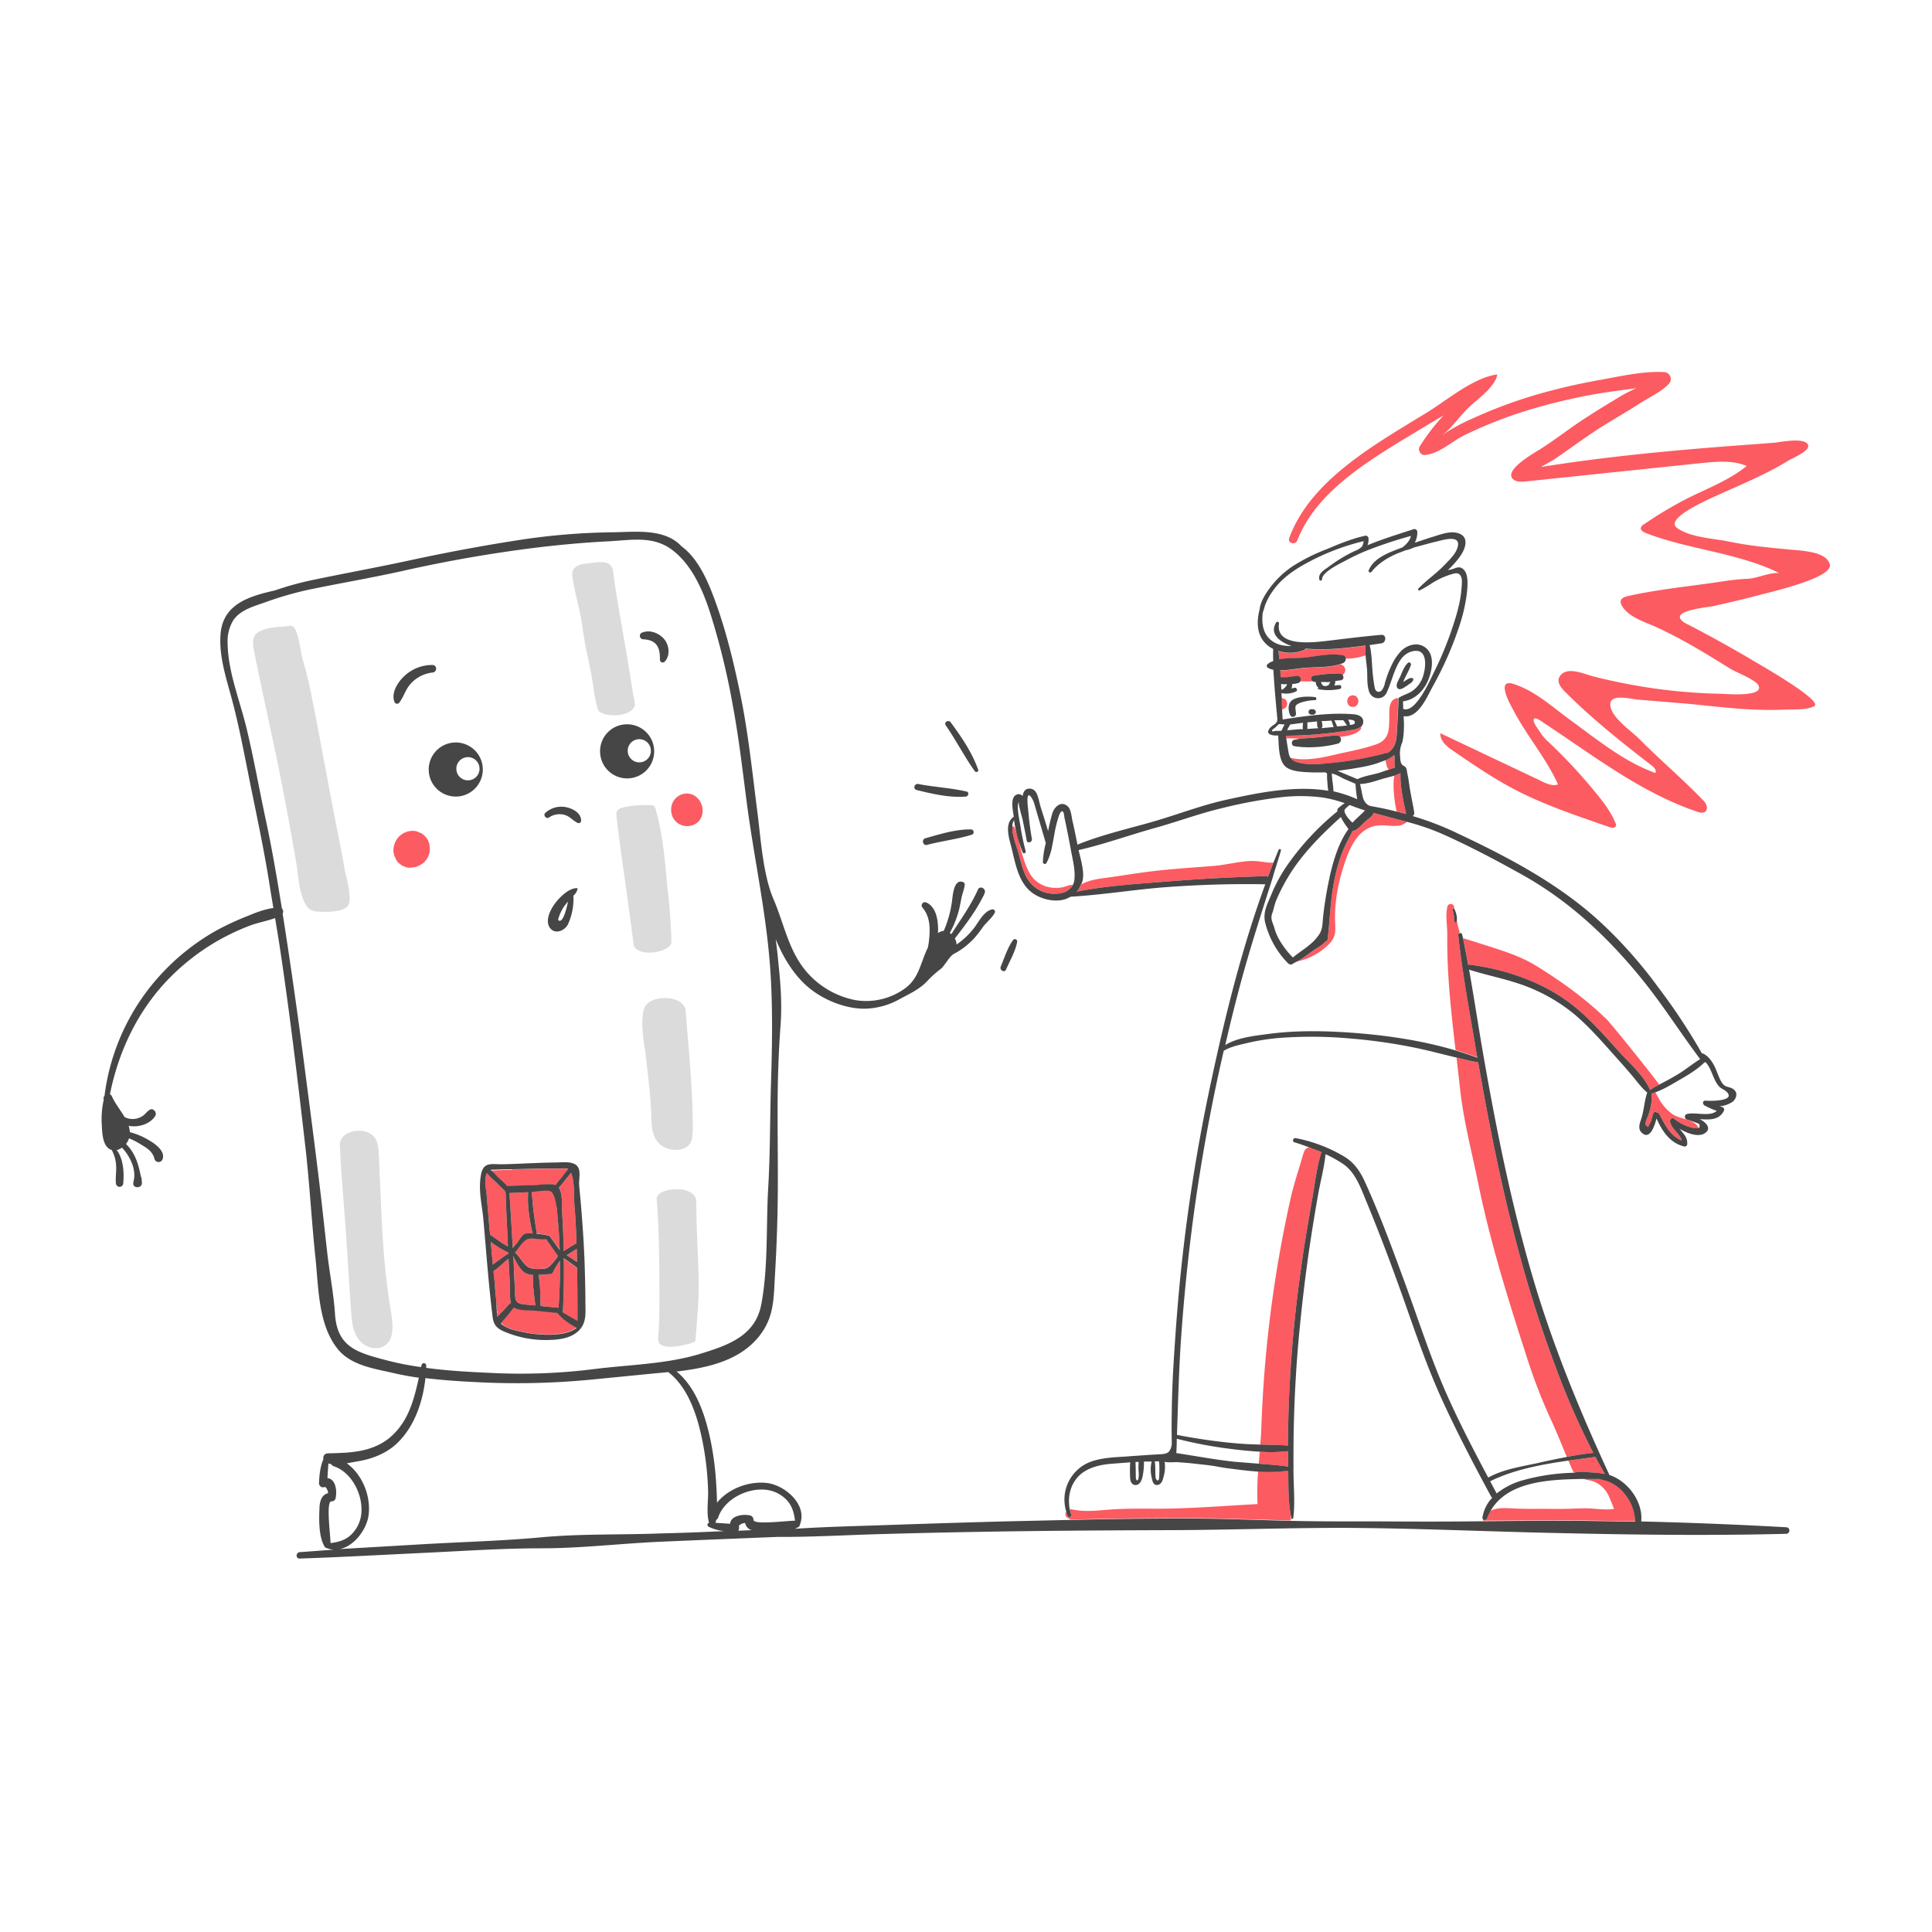 <svg xmlns="http://www.w3.org/2000/svg" fill="none" viewBox="0 0 1000 1000"><path fill="#FC5B61" d="M221.2 444.2a24.53 24.53 0 0 0 1-2.4c.199-.852.299-1.725.3-2.6l-.3-2.4a15.689 15.689 0 0 0-.9-2.3 10.8 10.8 0 0 0-3.2-3.2l-2.2-.9a6.8 6.8 0 0 0-3.7-.2 4.2 4.2 0 0 0-2.4.7c-.431.08-.84.25-1.2.5a16.644 16.644 0 0 0-2.1 1.6 10.397 10.397 0 0 0-2.5 4.6 8.697 8.697 0 0 0 .1 5.3l.9 2a5.6 5.6 0 0 0 2.2 2.4 3.991 3.991 0 0 0 1.9 1.1 5.996 5.996 0 0 0 3.2.7h.4l1.3-.2a4.6 4.6 0 0 0 2.3-.6 9.997 9.997 0 0 0 4.9-4.1ZM355.7 427.6a8.502 8.502 0 0 0 5.9-2.4c3.3-3.7 2.5-9.6-1.2-12.7a7.598 7.598 0 0 0-6.5-1.6 8.203 8.203 0 0 0-6.5 8.4 8.212 8.212 0 0 0 2.401 5.899 8.212 8.212 0 0 0 5.899 2.401ZM700.2 359.9c-3.8 0-3.8 6 0 6s3.9-6 0-6ZM663.4 361.4a8.557 8.557 0 0 0 .1 1.5c0 1.9.1 4.2.1 4.2 3.6-.3 3.5-5.7-.2-5.7ZM253.2 634.3c.2 1.6.3 3.2.5 4.8l6.3 4.4 2.9 1.7c-.4-9.4-.9-18.7-1.2-28.1a1.602 1.602 0 0 1-.5-.9c-1.8-1.5-3.4-3.3-5.1-4.9a31.764 31.764 0 0 1-4.1-4.1c-1.5 3.1-.4 8.5-.1 11.2.4 5.3.9 10.6 1.3 15.9ZM288.3 626.2c-.4-3.1.1-8.7-3.7-9.8-3.8-1.1-6.5.2-9.5.5.5 2.8.5 5.6.9 8.4.5 4.5 1.2 8.9 1.9 13.4 1.786-.048 3.57.154 5.3.6h.2a1.508 1.508 0 0 1 1.2.5l5.1 7c-.1-3.4-.3-6.7-.5-10.1l-.9-10.5ZM271.8 658.9c-2.6-1.7-4.8-5.8-6.2-8.9.1 2.2.2 4.4.4 6.6.2 2.2.3 7.1.5 10.7.2 3.6-.5 7.3 4.4 7.8 2 .3 4.1.4 6.2.6-.6-5.1-1.5-10.6-1.1-15.8a10.41 10.41 0 0 1-4.2-1ZM291.8 651.4c.2 8.9 0 17.9-.4 26.9a1.195 1.195 0 0 1-.4.9c2.6 1.5 5.2 3.2 7.9 4.5 0-9.2 0-18.3-.2-27.4-2.2-1.7-4.5-3.3-6.8-4.9h-.1ZM263.1 648.9v-.6a46.946 46.946 0 0 1-9.1-5.5c.4 3.9.7 7.9 1.1 11.8 1.3-1.1 2.7-2 4-3a46.916 46.916 0 0 1 4-2.7ZM289.2 614.8c2.2 2.9 1.5 9.3 1.7 12.3.5 6.9.7 13.7.9 20.5a76.18 76.18 0 0 1 6.5-4h.1c-.2-6.7-.5-13.4-1.1-20.1-.3-4.8.1-10.9-1.4-15.5l-.3-1-3.1 3.8c-1.1 1.4-2.1 2.7-3.3 4ZM288.8 679.7c-.1-.1-.2-.2-.2-.3l-11.9-1.2c-2.9-.2-6.4 0-9.2-.9a5.287 5.287 0 0 1-1.5-.8c-.6.9-1.4 1.8-2 2.6l-2.4 2.9-1.3 1.4c-.1.1-.4.7-.6.7a.9.9 0 0 1-.3.6h-.1a21.014 21.014 0 0 0 2.3 1.9l1.9.9h.3l1.4.6c2.8.8 5.7 1.3 7.7 1.7 6.7 1.2 19.6 2.1 25.6-2.8-3.6-1.9-7.1-4.1-9.7-7.3ZM263.7 617.5c.6 9.5 1.2 19 1.7 28.5.8-1.2 1.8-2.2 2.7-3.3.9-1.1 2.2-3.5 3.4-4.1a11.606 11.606 0 0 1 4.2-.1c-1.5-6.6-2.9-14.5-2.3-21.4l-9.7.4ZM257.6 609.2c1.6 1.6 3.4 3 4.9 4.7h.4l13.8-.4c3-.1 8-1 10.9 0 .8-1.2 1.8-2.3 2.7-3.5.9-1.2 2.5-3.3 3.8-4.8-.9-.5-2-.3-3.7-.3h-7.8l-17.2.4-.6.2H263l-9.2.4a32.77 32.77 0 0 1 3.8 3.3ZM260.3 678.6c1.3-1.3 2.6-3.2 4.2-4.3-.8-2.3-.4-5.5-.5-8-.3-5-.5-9.9-.8-14.9l-2.5 2.2a56.153 56.153 0 0 1-5.3 4.4c.3 2.7.5 5.3.8 7.9.3 2.6.5 5.3.7 8 .2 2.7.2 2.7.2 4.2l.4 1c-.105.324-.172.66-.2 1 .017.505.084 1.008.2 1.5a27.973 27.973 0 0 1 2.8-3ZM289.1 676.9c.6-8.1.8-16.2.7-24.3a34.972 34.972 0 0 0-3.7 6.2 1.697 1.697 0 0 1-1.3.7c-1.6 0-3.8.3-6.1.4 1.1 5.2.9 10.9 1.1 16.1l9.3.9Z"/><path fill="#FC5B61" d="M281.4 656.6c3-.2 4.7-3.2 6.9-5.7.013-.262.12-.51.3-.7l.2-.2-6.1-8.7c-3 .5-6.3-.8-9.3-.1-3 .7-4.8 4.8-6.9 7.1h.2c2.4 2.1 3.8 5.4 6.4 7.2 2.6 1.8 5.3 1.4 8.3 1.1ZM298.7 653.2c-.1-2.3-.1-4.5-.2-6.8l-5.2 3.3 5.4 3.5Z"/><path fill="#DBDBDB" d="M181 464.3a.597.597 0 0 1-.1-.4c-.1-5-1.7-9.5-2.6-14.5-1.2-7-2.6-14-4-21-4.6-23.3-8.7-46.7-13.4-70-1.1-5.4-2.3-10.6-3.9-15.8-1.6-5.2-1.7-11.1-4-16.5a3.698 3.698 0 0 0-1.5-1.9 2.997 2.997 0 0 0-2.1-.2c-4.9.7-11 .4-15.4 3s-2.9 7.6-2.1 12c4.6 23.1 10 45.9 14.4 69 2.5 12.8 4.8 25.6 7 38.4 1.2 6.8 1.2 14 4.2 20.4 1.6 3.3 3.1 4.7 6.6 5 3.5.3 12.4.5 15.5-2.4 1.3-1.3 1.4-3.3 1.4-5.1ZM196.9 616.1c-.3-5.5-.5-11-.7-16.5-.2-3.3-.2-6.8-1.7-9.8-3.5-7.2-19-5.6-18.6 3.3.9 18.6 2.8 37.4 3.9 56.1.6 9.6 1.2 19.3 1.9 28.9.4 6.3.9 14 6.9 17.9 4.1 2.7 9.7 2.6 12.7-1.6s1.6-12.3.7-17.8c-3.3-20-4.3-40.2-5.1-60.5ZM301.5 324.7c1.7 12.8 4.4 20.9 5.9 32.9.1 1.2 1.7 9.8 2.6 10.5 4.2 3.6 16.6 2.6 18.4-2.5.6-1.6-.5-4.6-.7-6.2-2.1-14-4.6-27.9-7-41.9-1-6.1-2.1-12.2-2.9-18.4-.4-2.7-.2-5.7-2.8-7.3-2.6-1.6-7.7-.5-10.8-.2-3.1.3-7.2 1.1-7.9 4.5a6.499 6.499 0 0 0 0 2.4c1.2 9 4 17.1 5.2 26.2ZM347.5 487.5c-.2-8.8-.8-17.2-1.8-25.9-1.4-13.4-2.2-27.6-5.8-40.7-.3-1-.6-3.4-1.7-3.9s-8.2-.3-11 .1c-6.8 1.1-8.5 1.4-8.1 5.4.9 8.2 1.6 12.9 2.6 20.4 2.1 15.2 4.3 30.4 6.2 45.6 1 7.6 19.7 4.6 19.6-1ZM343 593.3c5.2 3.3 14.6 2.7 15.3-4.8l.3-4c0-20.6-2.1-40.5-3.7-61.2-.7-8.7-19.4-8.9-21.6-1-2.2 7.9.5 19.2 1.3 26.9.8 7.7 2 17.1 2.4 25.7.3 6.4-.3 14.5 6 18.4ZM360.4 622.1c0-9.5-21-7.5-20.5-1.5 1.1 13.6 1.3 27.3 1.4 40.9 0 10.2.2 20.3-.6 30.5a5.1 5.1 0 0 0 .4 3c2.2 4.1 14.5 1.1 17.7-.2a1.698 1.698 0 0 0 1-.6c.1-.3.1-.6.2-.8.8-10.6 1.9-21.3 1.6-31.9-.3-13.1-1.2-26.3-1.2-39.4Z"/><path fill="#FC5B61" d="M553 458.3c-6.2 2.6-14.1 1.3-18.6-4.2-4.5-5.5-6.4-17.1-9.1-25.4a1.3 1.3 0 0 0-1.3-1c-.3 4.5 2.3 10.6 3.1 13.6 1.3 4.6 2.2 9.4 4.7 13.6a16.198 16.198 0 0 0 14.7 7.7c2.8-.1 5.4-.7 7.4-2.7a5.202 5.202 0 0 0 1.3-1.7 3.299 3.299 0 0 0-2.2.1ZM659.1 452.9l-.3 1.2c.149-.386.25-.789.3-1.2ZM646 445.7c-6 .5-11.9 2-17.8 2.5-9 .7-17.9 1.3-26.8 2.2-8.9.9-16.7 2.2-25 3.4-5.4.9-12 1.1-16.9 4.1-.1 0-.1.1-.2.2a8.996 8.996 0 0 1-2 3.4c15.2-3 31.1-4 46.4-5.2 17.1-1.4 34.1-2.3 51.2-2.8a1.699 1.699 0 0 1 1.4.4c.9-2.5 1.9-4.9 2.8-7.4h-2.3c-3.6-.4-6.9-1.1-10.8-.8ZM721.8 392.4a9.21 9.21 0 0 0-.1-1.6 18.615 18.615 0 0 1-4.5 2.7c-.006.58.096 1.157.3 1.7l.3 1.4c.196.66.578 1.25 1.1 1.7l3.2-1c-.5-1.5-.2-3.4-.3-4.9ZM717.6 389.8h.5l.4-.2c3.5-2.5 4.2-6.1 4.4-10.1.3-5.8.7-11.7.9-17.6v-.3a1.502 1.502 0 0 0-1.6 0c-3.4 1.4-3.1 6.1-3.1 9.2-.1 6.2.3 11.9-6.6 14.4-6.9 2.5-14.8 3.8-21.9 5.5-7.1 1.7-15.5 3.3-22.8 1.5.9 1.3 2.3 2.1 4.6 2.6 5 1.2 10.7.7 15.7.3a172.783 172.783 0 0 0 29.5-5.3ZM679.4 352.6c-1-.7-1.1-2.6.4-2.8a71.441 71.441 0 0 1 13.8-1.2 2 2 0 0 1 1.3.8 3.008 3.008 0 0 0 1.42-2.55 3.002 3.002 0 0 0-1.42-2.55l-1-.5c-5.8 1.9-13.2 1.5-19.1 2-3.6.3-8.1 1.3-12.1 1.2 0 1.2.1 2.4.2 3.6h3.5a43.454 43.454 0 0 1 5.2-.6 1.795 1.795 0 0 1 1.742 1.814 1.805 1.805 0 0 1-.242.886h6.3v-.1ZM706.8 334.2c-10.3 1.4-20.8 2.6-31.2 1.6-.1.3-.2.6-.5.7a19.3 19.3 0 0 1-13.4.5c.2 1.4.3 2.9.5 4.3 4.2-.7 9-.5 12.6-.8 6.4-.6 14-2.5 20.4-1.2a1.703 1.703 0 0 1 1.4 1.6c3.475.053 6.93-.523 10.2-1.7-.1-1.665-.1-3.335 0-5Z"/><path fill="#FC5B61" d="M672.8 382.4c2.5-.3 5.1-.4 7.6-.6 2.5-.2 7.7-1 11.5-1.1a2.191 2.191 0 0 1 1.7.7c4.2-.4 8.5-1.4 10.7-3.9a1.798 1.798 0 0 0 .2-1.4 10.697 10.697 0 0 1-4.8 1.7 204.829 204.829 0 0 1-34.1 3c.115.458.182.928.2 1.4a53.988 53.988 0 0 1 7 .2ZM673.2 602c-1.8 5.8-3.6 11.6-5 17.5a641.84 641.84 0 0 0-15.3 118.7c-.1 3.1-.3 6.2-.6 9.5 4.8.1 9.6.2 14.3.5 0-3.8.1-7.6.2-11.5a657.71 657.71 0 0 1 2.7-47.1c1.4-15.2 3.4-30.3 5.7-45.4 1.3-7.9 2.6-15.7 4-23.6 1.4-7.9 2.3-16.6 4.8-24.3a55.544 55.544 0 0 0-6.3-2.4c-2.7.3-2.9 2.7-4.5 8.1ZM652 751.4c-.1 2-.3 4.1-.5 6.2 5.1.4 10.2.8 15.3 1.5-.1-2.7-.1-5.3-.1-8-4.881.549-9.801.65-14.7.3ZM668.2 787c0-.7-.1-1.7-.1-2.9-1.4-7.4-1.2-15.5-1.3-23a73.857 73.857 0 0 1-15.6.5 136.94 136.94 0 0 0-.3 16.9c-16.9.9-33.6 2.3-50.6 2.4-8.3 0-16.7-.2-25 .4-8.3.6-13.9 1.4-20.7-.1h-.9c.173.99.441 1.961.8 2.9a1 1 0 0 1-1.8.7 22.21 22.21 0 0 1-.8-2.4 2.193 2.193 0 0 0-.378 1.839 2.205 2.205 0 0 0 1.178 1.461l1.4.8c21.7-.5 43.3-.8 65-.7 16.4.1 32.7.8 49.1 1.2ZM722.9 420.1l4.9 1.2c-1.3-6.3-3.2-14.2-2.9-21.1l-3.2 1.3c-1 4.9.1 13.9 1.2 18.6ZM672.1 497.5a33.196 33.196 0 0 0 14.5-7.6c5.6-5 4.5-7.9 4.4-14.6-.1-10.1 2.1-20.3 5.4-29.8 3.3-9.5 8.2-18.1 18.2-18.3 3.4-.1 6.9.7 10.2 0a9.01 9.01 0 0 0 3.5-1.8l-17.3-4.6c-.7 1.8-2.7 2.9-4.2 4.3s-3.7 4-5.8 4.8l-.9.2c-2 4-4.2 7.8-5.7 12.1a86.199 86.199 0 0 0-3.7 13.2c-2.1 10.1-2.3 20.3-3.5 30.6a1.802 1.802 0 0 1-1.4 1.5c-1.5 1.9-4.4 3.4-6.2 4.6-1.8 1.2-5.1 3.8-7.9 5.4h.4ZM865.7 576.7a24.694 24.694 0 0 1-6.1-6.4c-.3-.4-2.7-4.9-2.8-4.9l-2.1.7c.7 3.8-.5 8-1.7 11.6a19.79 19.79 0 0 0-1.2 3.1c-.5 1-.1 1.8 1.3 2.5l.6-1.4c1.1-1.3 1.4-4.2 2.2-5.9a1.001 1.001 0 0 1 1.7 0 .898.898 0 0 1 1.1.4c3 5.6 5.7 11.6 11.8 13.9-1-3.5-5.4-6-6.1-9.8-.1-1 1-2.3 2-1.5a25.599 25.599 0 0 0 9 4.6c.9.2 2.8.7 3.8.3a5.912 5.912 0 0 0-.4-.8c-2.4-3.8-9.7-4-13.1-6.4ZM830.3 762.6v-.3c-1.5-2.7-3.1-5.4-4.5-8.2h-.1l-13.9 1.9c.9 2.1 1.8 4.2 2.8 6.3h.3c2.4-.9 5.9-.4 8.1-.2 2.55.069 5.091.336 7.6.8 0-.1 0-.2-.1-.2l-.2-.1Z"/><path fill="#FC5B61" d="m869.8 584.8-.3-.4 1.1 1.3-.8-.9ZM795.1 499.9c-7.9-4.9-16.9-7.7-25.7-10.5l-12.1-3.8c.9 4.5 1.8 9 2.6 13.5l.8.2c18.9 2.4 38.6 9.3 53.5 21.1 8.8 7 16.2 15.5 23.7 23.8 5.3 5.9 13 12.5 16.2 20 1.5-1 3.1-1.9 4.7-2.8-2.1-3.2-24.9-31.6-27.2-33.8-11-10.7-23.5-19.7-36.5-27.7ZM819.4 787l26.9.4c-.1-8.9-6-18.1-14.7-21.1l-3.8-1h-8.5c1.7.8 3.5.8 5.2 1.4a13.598 13.598 0 0 1 5 3.1 15.398 15.398 0 0 1 3.5 5.2c.8 2 1.7 4 2.4 6-4.9.8-10.3-.4-15.3-.3-5 .1-10.8.4-16.1.3-5.3-.1-13.2.1-19.8-.2-4.3-.2-8.9-.7-12.8 1.2a31.621 31.621 0 0 0-1.7 3.7 1.386 1.386 0 0 1-.866.747 1.401 1.401 0 0 1-1.134-.147c-.09.256-.124.529-.1.8 17.3-.1 34.5-.2 51.8-.1ZM765.1 612.4c6.2 30.3 15.3 59.6 24.9 89.2a284.632 284.632 0 0 0 12.3 32.2c3.2 6.8 5.8 13.5 8.7 20.3 4.5-.9 9.1-1.6 13.7-2.1a385.568 385.568 0 0 1-19.6-44.7c-13.5-35.7-23.2-72.7-31-110-3.3-15.7-6.2-31.5-9-47.4-3.8-.7-7.5-1.6-11.2-2.5l1.8 15.9c1.8 16.8 6.1 32.8 9.4 49.1ZM754 476.8c-.1.6-1 .6-1.2 0-.2-.6-.1-2.1-.3-3.1a13.707 13.707 0 0 0-.7-2.9.6.6 0 0 1 1-.5 7.386 7.386 0 0 1-.2-1.2 1.808 1.808 0 0 0-.657-.876 1.804 1.804 0 0 0-2.743.876c-1.2 5.2 0 10-.1 15.2-.2 20 2 39.6 4.3 59.2 3.8 1.2 7.6 2.4 11.3 3.8-.5-2.5-.9-5-1.3-7.6-3.2-18.5-6.6-37.2-8.6-55.9-.1-.6.3-.9.8-1a43.41 43.41 0 0 1-1.5-6.2l-.1.2ZM886.9 313.7c7.5-1.7 15-3.4 22.5-5.4 7.5-2 39.5-9.2 37.7-16.2-1.8-7-15.8-7.1-21.4-7.7-10.2-1-20.4-1.9-30.3-4-8.2-1.7-20.3-2.1-27.3-7.1s16.7-15 22-17.5c12-5.4 24.2-10.4 35.4-17.3 2.8-1.7 12.9-5.7 9.9-8.9s-14.3-.6-17.5-.4l-24.2 1.8c-32.1 2.5-64.2 5.6-96 10.7 2.7-1.7 5.7-3.1 7.8-4.6 7.1-4.9 14-10 21.2-14.7 7.2-4.7 14-8.4 20.8-12.8 6.8-4.4 11.7-6.3 16.3-10.9a3.6 3.6 0 0 0-2.5-6.1c-10.9-.6-22.7 2.2-33.4 4.1a319.528 319.528 0 0 0-34.8 8.2 254.99 254.99 0 0 0-30.9 11.7 100.197 100.197 0 0 0-13 6.8l-3.3 2.3c5.4-3.8 10.2-11.2 15.4-15.8 5.2-4.6 12.8-10.3 13.7-16.1-12.4 1.6-26.2 13.5-36.7 19.9-10.5 6.4-21.1 12.7-31.2 19.7-16.5 11.6-32.7 25.7-39.8 45.1-1 2.7 3.2 3.8 4.2 1.2 7.3-18.9 24.3-32.5 40.7-43.3 9.2-6.1 18.7-11.6 28.1-17.3l6.9-4.1a104.797 104.797 0 0 0-12.3 16c-1.2 1.8.3 4.7 2.5 4.5 7.7-.7 13.7-6.8 20.3-10.1a225.249 225.249 0 0 1 33.6-13.2 296.935 296.935 0 0 1 33.8-8.1c6.1-1.1 12.3-1.9 18.5-2.7l3.5-.5a81.036 81.036 0 0 0-7.8 3.9c-7.3 4.4-14.6 8.8-21.6 13.5-7 4.7-13.5 9.8-20.5 14.2-2.8 1.8-19.8 11.2-13.7 15.8 1.7 1.2 4 1.1 6.1.9l90.9-9.5c8-.8 16.3-1.6 23.6 1.5-9.2 7.4-19.9 11.4-30.2 16.5a205.04 205.04 0 0 0-23 13.7 2.998 2.998 0 0 0-1.6 1.7c-.3 1.3 1.3 2.3 2.6 2.8 22.1 8.6 47.5 10.1 69 20.7-5.7-.3-11.1 2.8-16.7 3-5.6.2-11.8 1.2-17.8 2.1-14.8 2.1-29.6 3.6-44.1 6.9-1.4.4-3.1.9-3.4 2.4-.111.757.03 1.53.4 2.2 3.3 6.2 12.1 8.7 18 11.4 13.5 6.2 25.9 13.8 38.4 21.6 3 1.8 13.1 5.7 14.5 8.6 2.8 6.1-15.9 4.4-19.8 4.3a290.02 290.02 0 0 1-66.1-9.1c-4.6-1.2-13.9-5.6-17.2.5-1.4 2.6 1 5.7 3.1 7.7 13.8 13.8 29.2 26.1 44.7 38 1.3 1 2.7 2.6 1.9 3.9-16.5-6-30.1-17.3-44-27.4-9.5-6.9-18.4-15.3-29.8-18.8a5.406 5.406 0 0 0-2.8-.2c-3.9 1.3 1.7 11.3 2.8 13.3 6.8 13.3 17.4 25.5 23.4 39-2.9 1.2-6.6-.7-9.4-2.1l-51.5-24.4c-.2 4 3.5 7.1 6.9 9.3 9.8 6.7 19.7 13.5 30.2 19.1 16.1 8.6 33.5 14.3 50.7 20.3 1 .3 2.3.5 2.9-.4.6-.9.1-1.4-.1-2-2.4-5.7-6.2-10.7-10.1-15.4a271.64 271.64 0 0 0-25.4-27.2c-2.4-2.3-3.8-4.9-5.7-7.6-.7-1.1-1.4-2.4-.9-3.5.5-1.1 3.4.9 4.8 1.9 25.3 16.6 51 36.7 80.2 46.3a4.7 4.7 0 0 0 3.3.1 2.898 2.898 0 0 0 1-3.4 7.2 7.2 0 0 0-2.1-3.1c-10.5-10.9-22.1-20.7-32.8-31.5-4.2-4.2-14.3-10.9-14.9-17.3-.6-6.4 10.2-3.3 15.1-2.9l24.3 2c16.9 1.6 33.4 3.9 50.5 3.1 4.7-.2 10.5.3 14.8-1.4a2 2 0 0 0 1.2-.7c2.5-3.4-27.1-20.4-30.7-22.5-11.4-6.8-23.1-13.3-34.9-19.4a10.793 10.793 0 0 1-3.6-2.4c-4.4-5 13.4-6.5 16.7-7.2Z"/><path fill="#464646" d="M250.2 631.3c1.5 16.8 2.7 33.7 4.8 50.5.6 5.1 3.5 6.5 7.9 8.2a54.9 54.9 0 0 0 20 3.6c5.8-.1 12.3-.6 16.6-4.8 4.3-4.2 3.5-9.4 3.5-15.2 0-5.8-.2-13.1-.4-19.7-.5-13.4-1.5-26.7-2.8-40.1-.4-4 1.7-9.4-2.6-11.4-2.8-1.3-6.8-.7-9.8-.7-8.9.1-17.9.7-26.8.9-6.5.2-10.6-1.7-11.8 6.3-1.2 8 .8 15.3 1.4 22.4Zm3.8 11.5a46.896 46.896 0 0 0 9.1 5.5v.6a46.916 46.916 0 0 0-4 2.7c-1.3 1-2.7 1.9-4 3-.4-3.9-.7-7.9-1.1-11.8Zm3.5 38.8a7.664 7.664 0 0 1-.2-1.5c-.1-.7-.1-1.3-.2-2s-.1-3-.2-4.2c-.1-1.2-.5-5.3-.7-8-.2-2.7-.5-5.2-.8-7.9a56.153 56.153 0 0 0 5.3-4.4l2.5-2.2c.3 5 .5 9.9.8 14.9.1 2.5-.3 5.7.5 8-1.6 1.1-2.9 3-4.2 4.3a27.973 27.973 0 0 0-2.8 3Zm18.2-43.1a11.583 11.583 0 0 0-4.2.1c-1.2.6-2.6 3-3.4 4.1-.8 1.1-1.9 2.1-2.7 3.3-.5-9.5-1.1-19-1.7-28.5l9.7-.4c-.6 6.9.8 14.8 2.3 21.4Zm1.4 37.2c-2.1-.2-4.2-.3-6.2-.6-4.9-.5-4.2-3.7-4.4-7.8-.2-4.1-.4-7.2-.5-10.7-.1-3.5-.3-4.4-.4-6.6 1.4 3.1 3.6 7.2 6.2 8.9 1.315.624 2.745.964 4.2 1-.4 5.2.5 10.7 1.1 15.8Zm-4-20.1c-2.6-1.8-4-5.1-6.4-7.2h-.2c2.1-2.3 4.2-6.4 6.9-7.1 2.7-.7 6.3.6 9.3.1l6.1 8.7-.2.2c-.18.19-.287.438-.3.7-2.2 2.5-3.9 5.5-6.9 5.7-3 .2-6 .5-8.3-1.1Zm11.7 3.9a1.695 1.695 0 0 0 1.3-.7 34.972 34.972 0 0 1 3.7-6.2c.1 8.1-.1 16.2-.7 24.3l-9.3-.9c-.2-5.2 0-10.9-1.1-16.1 2.3-.1 4.5-.4 6.1-.4Zm-.2-19.6a1.506 1.506 0 0 0-1.2-.5h-.2a19.168 19.168 0 0 0-5.3-.6c-.7-4.5-1.4-8.9-1.9-13.4-.4-2.8-.4-5.6-.9-8.4 3-.3 7-1.1 9.5-.5 2.5.6 3.3 6.7 3.7 9.8l.9 10.6c.2 3.4.4 6.7.5 10.1l-5.1-7.1Zm-11.7 50c-2-.4-4.9-.9-7.7-1.7l-1.7-.6-1.9-.9a11.405 11.405 0 0 1-2.5-1.8h.3a.903.903 0 0 0 .3-.6c.2 0 .5-.6.6-.7l1.3-1.4 2.4-2.9c.6-.8 1.4-1.7 2-2.6.454.346.96.616 1.5.8 2.8.9 6.3.7 9.2.9l11.9 1.2c0 .1.1.2.2.3 2.6 3.2 6.1 5.4 9.7 7.4-6 4.7-18.9 3.8-25.6 2.6Zm26-6.3c-2.7-1.3-5.3-3-7.9-4.5a1.192 1.192 0 0 0 .4-.9c.4-9 .6-18 .4-26.9h.1c2.3 1.6 4.6 3.2 6.8 4.9.2 9.1.2 18.2.2 27.4Zm-.2-30.4-5.4-3.5 5.2-3.3c.1 2.3.1 4.5.2 6.8Zm-2.8-45.2c1.5 4.6 1.1 10.7 1.4 15.5.6 6.7.9 13.4 1.1 20.1h-.1a76.18 76.18 0 0 0-6.5 4c-.2-6.8-.4-13.6-.9-20.5-.2-3 .5-9.4-1.7-12.3 1.2-1.3 2.2-2.6 3.3-4l3.1-3.8.3 1Zm-32.9-2.8h2.4l17.2-.4h7.8c1.7 0 2.8-.2 3.7.3-1.3 1.5-2.5 3.2-3.8 4.8-1.3 1.6-1.9 2.3-2.7 3.5-2.9-1-7.9-.1-10.9 0l-13.8.4h-.4c-1.5-1.7-3.3-3.1-4.9-4.7a32.906 32.906 0 0 0-3.8-3.6l9.2-.3Zm-11 2a31.764 31.764 0 0 0 4.1 4.1c1.7 1.6 3.3 3.4 5.1 4.9.063.347.239.663.5.9.3 9.4.8 18.7 1.2 28.1l-2.9-1.7-6.3-4.4c-.2-1.6-.3-3.2-.5-4.8-.4-5.3-.9-10.6-1.3-15.9-.3-2.7-1.4-8.1.1-11.2ZM206.5 363.9c2.4-3 3.3-6.9 5.9-9.8a17.798 17.798 0 0 1 11.5-6c2.4-.2 2.5-3.8 0-3.9a20.897 20.897 0 0 0-14.8 5.9c-3.3 3.1-6.9 8.8-4.8 13.5a1.503 1.503 0 0 0 1.034.637 1.5 1.5 0 0 0 1.166-.337ZM333.2 330.9c2.7.2 5.4.9 6.9 3.3s1.4 4.7 1.5 7.3a1.4 1.4 0 0 0 2.4 1c3-3 2.4-8.3 0-11.4-2.4-3.1-7.2-5.3-11.2-3.8a1.81 1.81 0 0 0 .4 3.6ZM310.6 388.9a14.002 14.002 0 0 0 16.731 13.731 13.997 13.997 0 0 0 5.047-25.372 14.002 14.002 0 0 0-7.778-2.359 13.9 13.9 0 0 0-14 14Zm20.3-6.3a5.998 5.998 0 0 1 5.885 7.171 6.007 6.007 0 0 1-1.642 3.072 6.004 6.004 0 0 1-9.232-.91 5.998 5.998 0 0 1 4.989-9.333ZM235.9 412.3a13.995 13.995 0 0 0 12.934-8.643 13.996 13.996 0 0 0-3.035-15.257 13.996 13.996 0 0 0-15.257-3.034A14.001 14.001 0 0 0 226 408.199a14 14 0 0 0 9.9 4.101Zm6.3-20.4a5.998 5.998 0 0 1 4.243 10.242 5.995 5.995 0 0 1-6.539 1.301 5.993 5.993 0 0 1-3.704-5.543 6.002 6.002 0 0 1 6-6ZM284.2 423.1a9.692 9.692 0 0 1 8.1-1.3c2.7.8 4.2 2.9 6.6 4.1a1.301 1.301 0 0 0 1.9-1.1c0-4-4.3-6.3-7.8-7a12.306 12.306 0 0 0-10.7 2.9c-1.4 1.1.4 3.5 1.9 2.4ZM298.5 459.7c-4.2 0-9 4.9-11.3 8-2.3 3.1-5.2 8.8-2.6 12.5 2.6 3.7 7.7 1.6 9.4-1.8a32.094 32.094 0 0 0 2.8-14.8 6.505 6.505 0 0 0 2.1-3.3.404.404 0 0 0-.011-.426.4.4 0 0 0-.17-.143c-.068-.031-.145-.042-.219-.031Zm-5.5 11.1c-.3 1-1.9 7.2-4 5.5-.4-.3 1-3.6 1.2-4a21.297 21.297 0 0 1 3.8-5.6c-.3 1.4-.6 2.8-1 4.1ZM725.8 356.4a22.995 22.995 0 0 0 3.3-2.1c1-.7 1.8-1 2.3-2.2a.812.812 0 0 0 .11-.378.805.805 0 0 0-.71-.822c-1.4 0-2.2.7-3.4 1.4l-1.1.7c1.1-3 3.1-5.9 4-8.9a1 1 0 0 0-1.6-1c-1.7 1.7-2.8 4.3-3.7 6.5-.9 2.2-2.5 4.3-2 5.9.5 1.6 1.8 1.3 2.8.9ZM693.6 348.6a71.441 71.441 0 0 0-13.8 1.2c-1.5.2-1.4 2.1-.4 2.8a1.3 1.3 0 0 0 .8.3h.8a4.097 4.097 0 0 0 1.2 2.9l.4.4h-.4a.302.302 0 0 0-.099.108.304.304 0 0 0 0 .284.31.31 0 0 0 .099.108c3.736.716 7.577.682 11.3-.1 1.1-.2.9-2.1-.2-2l-2.7.2a3.698 3.698 0 0 0 .5-2.3l2.9-.4c1.5-.2 1.7-1.8.9-2.8a1.997 1.997 0 0 0-1.3-.7Zm-5.5 5.2c-.083.311-.257.59-.5.8a2.894 2.894 0 0 1-2.4.4 1.797 1.797 0 0 1-1-.9 9.81 9.81 0 0 1-.5-1.1h2.5a6.505 6.505 0 0 0 2.4-.1c-.2.2-.3.6-.5.9ZM680.6 360.8c-3.5-.4-7.9-.4-11.1 1.2-3.2 1.6-2.8 5.5-1.8 8a1.605 1.605 0 0 0 1.711 1.047 1.6 1.6 0 0 0 1.389-1.447c0-1.1-.3-2.2-.3-3.4 0-1.2.8-1.7 2.4-2.4a24.985 24.985 0 0 1 7.7-1.4c1 0 1-1.5 0-1.6ZM679.6 367.1h-.9a1.404 1.404 0 0 0-1.4 1.4 1.4 1.4 0 0 0 1.4 1.4h.9a1.503 1.503 0 0 0 1.5-1.5 1.6 1.6 0 0 0-1.5-1.3ZM751.8 470.8c.338.938.573 1.911.7 2.9.2 1 0 2.1.3 3.1s1.1.6 1.2 0v-.2c.4-1.9-.4-4.4-1.2-6.1 0-.1 0-.1-.1-.2a.604.604 0 0 0-.813.207.593.593 0 0 0-.087.293ZM504.5 399.1c.6.9 2.2.4 1.8-.7-3.2-9-8.6-16.9-14.2-24.5-1.1-1.6-3.7-.1-2.6 1.5 5.3 7.7 9.6 16.1 15 23.7ZM474.4 408.9c8.1 2 17.1 4.1 25.5 3.4 1.4-.1 1.9-2.3.4-2.6-8.2-1.9-16.8-2.3-25-3.9-2-.4-2.9 2.6-.9 3.1ZM478.9 433.9c-2.1.7-1.2 4 1 3.4 7.5-2 15.5-2.9 22.9-5.2a1.415 1.415 0 0 0-.4-2.8c-7.8-.1-16 2.5-23.5 4.6ZM520.7 501.9c2-4.6 4.9-9.5 5.8-14.5a1.195 1.195 0 0 0-.722-1.215 1.198 1.198 0 0 0-1.378.315c-2.9 4-4.5 9.2-6.4 13.8-.8 1.8 1.9 3.4 2.7 1.6ZM691.9 380.7c-3.8.1-7.7.8-11.5 1.1-3.8.3-5.1.3-7.6.6l-2.9.5c-1.6.3-1.7 3 0 3.3 6.9 1.2 15.8.5 22.6-1.3a2.194 2.194 0 0 0 1.49-1.454 2.201 2.201 0 0 0-.39-2.046 2.209 2.209 0 0 0-1.7-.7Z"/><path fill="#464646" d="M924.5 790.5c-25-1.4-50-2.4-75-3 1-10-6.6-20.5-16-23.9h-.4c-15.9-34.4-30.1-68.9-40.6-105.4s-17.9-73.2-24.4-110.3c-2.7-15.3-5-30.7-7.7-46 8.5 2.7 17.2 4.4 25.6 7.2a89.998 89.998 0 0 1 28.8 15.8c7.7 6.5 14.3 14.1 21 21.6 2.9 3.2 5.8 6.5 8.6 9.8 2.8 3.3 4.8 6.2 7.7 8.8l.6.4-.3.4v.2c-1.4 4.4-1.5 9.1-3.1 13.6-.7 2.1-1.5 4.6.3 6.4 4.2 4.4 6.8-3.1 7.8-7.2 2.9 6.5 6.9 12.7 14.3 14.5a1.306 1.306 0 0 0 1.12-.256 1.308 1.308 0 0 0 .48-1.044c.2-2.7-1.2-4.5-2.7-6.3l-1.1-1.3-.3-.3c4.3 2.5 9.9 4.6 13.3 2.3 3.4-2.3.9-5.4-2.7-7.2 4.8.2 9.8.7 12.4-4.2a1.401 1.401 0 0 0-.8-2.1l-1.4-.4a13.904 13.904 0 0 0 6.9-2.4c1.7-1.5 2.7-4.2.8-6-1.9-1.8-3.9-1.2-5.5-2.7-1.6-1.5-2.8-4.9-3.8-7.4s-3.1-6.9-6.7-8.7l-.8-.2a313.29 313.29 0 0 0-22.7-34.3 236.025 236.025 0 0 0-28-31.9c-22.1-21-49.1-35.1-76.5-48a153.337 153.337 0 0 0-22.5-8.6 1.799 1.799 0 0 0 .7-2.1h.1c-.7-3.9-1.5-7.8-2.2-11.7l-.9-6-.6-2.9a6.505 6.505 0 0 0-.6-2.4 4.206 4.206 0 0 0-1.5-1.1c-1.4-.9-1.4-3.1-1.5-4.6a13.9 13.9 0 0 1 1.1-7.3 29.78 29.78 0 0 0 .7-4.3c.25-3.095.25-6.205 0-9.3 7.6 1.2 12.1-10 15.1-15.4a180.293 180.293 0 0 0 13.5-30.5 90.186 90.186 0 0 0 3.8-15.2c.5-3.5 1.6-11.1-.8-14.2-2.4-3.1-4.6-1.2-6.8-.7l-1.9.4a49.286 49.286 0 0 0 5.8-6.4c3.3-4.2 6.1-11.6-1.6-13-4.1-.8-9.2 1.4-13.1 2.5l-8.2 2.7a11.61 11.61 0 0 0 1.3-5.6 1.495 1.495 0 0 0-.61-1.162 1.5 1.5 0 0 0-1.29-.238c-8 2.6-16.1 5.1-23.9 8.3.48-1.17.652-2.444.5-3.7a1.404 1.404 0 0 0-1.118-1.208 1.392 1.392 0 0 0-.582.008c-6.9 1.5-13.4 4.2-20 7a94.964 94.964 0 0 0-18 9.1 47.89 47.89 0 0 0-11.6 11.3c-2 2.7-4.6 6.8-5 10.6-1.6 6.2-1.7 13.1 3.2 17.9a14.604 14.604 0 0 0 3.8 2.7 98.75 98.75 0 0 0 0 6.3 8.685 8.685 0 0 0-2.7 1.4 1.203 1.203 0 0 0-.619 1.05 1.196 1.196 0 0 0 .619 1.05c.887.452 1.828.788 2.8 1 .2 3.8.5 7.6.8 11.5l.9 10.2c.116.829.183 1.663.2 2.5a5.31 5.31 0 0 1 0 2.5 4.31 4.31 0 0 1-1.4 1.6c-1.3.8-3 2.1-3.2 3.7-.2 1.6 2.7 2 3.9 2h1.3c.3 4.5.1 11.8 3.1 15.4 3 3.6 10.5 3.5 14.9 3.7h4.8c.9 0 2.3-.3 2.5.9-.05.666-.05 1.334 0 2 .021.836.088 1.671.2 2.5a27.11 27.11 0 0 0 .4 4.1c-17.5-2.9-36.7 1.1-53.4 4.8-12.5 2.8-24.6 7.5-37 11.1-12.4 3.6-26.8 6.8-39.4 12-.8-4-1.6-8-2.5-11.9-.6-2.3-.7-6.3-2.6-8-3.6-3.1-7.1.6-8 4a88.39 88.39 0 0 0-2.1 8.9c-1.2-4.1-2.5-8.2-3.8-12.3-1.3-4.1-1.5-9.6-5.7-9.7-2.5-.1-3.4 1.8-3.7 3.9a2.501 2.501 0 0 0-3.1-.8c-3.6 1.4-1.8 8.6-1.5 11.3v.2c-5 3.3-2.4 11.1-1.2 15.8 2 7.9 3.4 17.4 10 22.9 4.7 3.9 12.6 5.9 18.5 3.7l2.3-1.1h.4c16.7-1 33.3-3.8 50-5 16.7-1.2 33.4-1.7 50.2-1.4-12.1 33.1-20.7 67.8-28 102a912.803 912.803 0 0 0-17.8 122c-.5 6.1-.9 12.2-1.3 18.3-.7 10.3-1.2 20.7-1.3 31-.1 5.1-.1 10.3 0 15.5a7.3 7.3 0 0 1-1.5 4.9c-1.2 1.1-2.7 1.2-4.2 1.3l-5.2.3-10.2.7c-7.1.6-15.4.5-22.1 3.4a20.9 20.9 0 0 0-11.4 25.3c.221.814.488 1.616.8 2.4a1.003 1.003 0 0 0 1.168.34 1 1 0 0 0 .632-1.04 15.677 15.677 0 0 1-.8-2.9c-1.1-5.8 0-11.9 4-16.5s10.5-6.4 16.9-7l10.4-.8a63.15 63.15 0 0 0 0 8.7c.2 1.7 1.3 3.4 3.3 3 2-.4 2.9-3 3.2-4.9.448-2.373.649-4.786.6-7.2h4a17.511 17.511 0 0 0 0 8.2c.3 1.7.8 4.3 3.1 3.9 2.3-.4 2.7-3 3.2-4.7.634-2.414.77-4.932.4-7.4.2.6 5.5.3 6.2.3 3.4.2 6.9.5 10.3.9 3.4.4 6.9.7 10.2 1.3 3.3.6 5.1.9 7.7 1.2 4.6.6 9.3 1.2 14 1.5a73.923 73.923 0 0 0 15.6-.5c.1 7.5-.1 15.6 1.3 23l.3 1.6c.1.7 1 .4 1-.1 1-8.1.1-16.7.1-24.9s0-16.1.2-24c.4-15.7 1.3-31.4 2.8-47.1 1.5-15.7 3.4-31.6 5.8-47.4 1.2-7.867 2.5-15.767 3.9-23.7 1.2-6.9 3.2-14.1 3.9-21.2a65.016 65.016 0 0 1 9 5c6.8 4.6 9.5 13.3 12.5 20.4 7.1 17.2 13.6 34.6 19.8 52.2 6.2 17.6 11.7 33.5 19.1 49.7 7.4 16.2 16.4 33.5 25.3 49.9.146.247.352.454.6.6a18.998 18.998 0 0 0-5.1 10.4 1.3 1.3 0 0 0 .4.9 1.41 1.41 0 0 0 1.134.148 1.402 1.402 0 0 0 .866-.748 31.786 31.786 0 0 1 1.7-3.7c8.8-15.4 29.9-16.4 47.6-16.7h8.8l3.8 1c8.7 3 14.6 12.2 14.7 21.1l-26.9-.4c-17.3-.1-34.5 0-51.8.2-17.3.2-32.4.2-48.6.1-16.2-.1-33.3.1-50-.3h-.8c-16.4-.4-32.7-1.1-49.1-1.2-21.7-.1-43.3.2-65 .7l-35 .8a8496.098 8496.098 0 0 0-58.4 1.8c-16.4.6-32.9.9-49.2 2l1.8-.9a1.5 1.5 0 0 0 .7-1.2c4.2-10.4-7.8-20.5-17-21.6-9.2-1.1-19.9 2.8-25.9 10.2 0-3.2-.2-6.5-.4-9.7a153.942 153.942 0 0 0-3.3-24.4c-2.7-12-7.3-25.7-17.2-33.8 16-1.9 32.4-5.5 42.6-18.1 7.9-9.9 7.6-19.2 8.3-31.5.9-14.9 1.4-29.7 1.5-44.5.1-18.1-.3-36.2 0-54.2.2-9.8.6-19.6 1.3-29.4 1-12.1.2-22.5-1.1-34.6-.3-3.8-.8-7.7-1.3-11.5 3.9 9.5 9.2 18.2 16.4 24.5 7.2 6.3 18.6 11.4 29.1 11.5a38.004 38.004 0 0 0 18.9-5.1c5.4-2.9 10.4-5.1 14.5-9.7a56.088 56.088 0 0 1 6.8-6c1.9-1.8 4.4-6.4 6.4-7.5a39.506 39.506 0 0 0 10.5-8 62.14 62.14 0 0 0 4.9-6.3c1.8-2.3 4.6-4.5 5.9-7.1a1.198 1.198 0 0 0-.65-1.64c-.207-.08-.432-.1-.65-.06-4.2.7-7 6.4-9.4 9.6a40.987 40.987 0 0 1-9.1 8.6 6.1 6.1 0 0 0-.9-3.1c5.4-7 10.8-14 14.7-21.9h.1l.6-1.5c1.1-2.3-2.3-4.3-3.4-2-3.7 8.3-9 15.6-13.8 23.1l-.8-.6a51.624 51.624 0 0 0 4.4-10.6c.8-2.7 1.2-5.4 1.8-8.2.3-1.3.8-2.6 1.1-3.9.171-.625.305-1.259.4-1.9a1.397 1.397 0 0 0-1-1.8c-4.8-1.6-5.2 7.6-5.6 10.4a58.413 58.413 0 0 1-4.2 14.9 5.995 5.995 0 0 0-3 1.2c.3-5.8-.6-13.5-6.1-15.9a1.696 1.696 0 0 0-1.993.536 1.704 1.704 0 0 0-.007 2.064c4.4 5 4.1 12 3.3 18.3-.1.8-.3 1.7-.5 2.6-3.9 8-4.5 16-12.2 21.3a34.203 34.203 0 0 1-25 5.8 44.4 44.4 0 0 1-25-14.1c-9.8-11-12-25.1-17.6-38.1-5.6-13-6.6-31.7-8.6-46.9-2.4-18.9-4.4-37.9-8.1-56.7-3.4-16.7-7.3-33.5-13.1-49.6-3.6-10.1-8.8-23.1-18.1-29.7 0-.1 0-.2-.1-.2-8.7-8.9-23.4-7.1-34.7-6.9a345.063 345.063 0 0 0-52.7 4.6c-17.8 2.8-35.6 6.2-53.2 10s-34.9 6.9-52.3 10.6a161.895 161.895 0 0 0-17.2 4.9c-13.3 3-26.7 7-28.1 22.2-1 10.9 2.5 22 5.3 32.2 4.5 16.4 7.4 32.9 10.8 49.5 3.4 16.6 7.1 34.2 9.7 51.5l1.5 9c-5.1.6-10.3 2.9-14.8 4.7a140.662 140.662 0 0 0-15.2 7.2A116.597 116.597 0 0 0 82.7 505a113.498 113.498 0 0 0-28.6 62.2 1.7 1.7 0 0 0-.5 1.4c0 .2.1.4.1.6a46.7 46.7 0 0 0-1 13.4c.2 3.8.4 10.6 4.5 12.4l.6.2a18.4 18.4 0 0 1 2.3 8.3c.2 3-.4 6-.1 8.9a1.898 1.898 0 0 0 1.9 1.9 1.898 1.898 0 0 0 1.9-1.9c.5-5.1.1-12.7-3.4-17.1a6.794 6.794 0 0 0 2.7-1.3c4.2 4.4 7.5 11.3 6.1 17.1v.2a.899.899 0 0 0-.1.5 1.3 1.3 0 0 0-.1.6c-.4 2.9 5 2.9 4.4-.6a17.907 17.907 0 0 0-.2-2.3l-.3-.5c-1.2-6.5-3-12.3-7.7-16.9a9.206 9.206 0 0 0 1.6-2.9 40.213 40.213 0 0 1 6.5 3.4c3.2 1.9 5.8 3.6 6.7 7.4a2.201 2.201 0 0 0 3.9.5c2.2-4.1-3.1-8.1-6.1-9.9a37.407 37.407 0 0 0-10.6-4.6 12.797 12.797 0 0 0-.6-3.3c5 1.1 11.2-1 13.7-5a2.3 2.3 0 0 0 0-2.4c-2.4-3.3-4.6 1.3-6.6 2.4a9.2 9.2 0 0 1-9.2.5c-2.2-3.7-5.1-7.3-6.6-10.8a1.898 1.898 0 0 0-1-1c4.4-21.9 14-42.4 29.5-58.8a116.2 116.2 0 0 1 26.9-21 120.787 120.787 0 0 1 16.3-7.6c4.1-1.5 8.6-2.3 12.8-3.8.7 4.5 1.5 9 2.2 13.6 5.4 35.5 9.6 71.2 13.7 106.9 2 18.2 3 36.4 4.9 54.6 1.7 15.4 1.3 34.5 11.1 47.3 6.8 9.1 19 10.7 29.4 13.1 4.3 1 8.7 1.8 13.1 2.4-2.4 10.8-5.1 21.6-13.5 29.6-4.7 4.6-10.7 7.1-17 8.3a70.19 70.19 0 0 1-9.1 1l-5 .2c-.6.1-2.5-.1-2.2.1h-.9a2.397 2.397 0 0 0-1.7 2.9c-1.7 4-2.1 8.3-2.3 12.6a2.196 2.196 0 0 0 2.153 2.043c.364.007.723-.077 1.047-.243a4.5 4.5 0 0 1 1.5 3.3c-2.9.6-4.2 3.5-4.4 6.9-.3 6-.6 15.4 2.6 20.7.117.223.288.414.497.554.21.139.452.224.703.246a11.7 11.7 0 0 0 3.5.8l-17.6 1.3c-2.1.2-2.1 3.4 0 3.3 21.2-.7 42.4-1.9 63.6-2.9 21.2-1 41.1-2.4 61.6-2.4s41-2.5 61.6-3.4c20.6-.9 40.4-1.7 60.6-2.5 17.1.1 34.3-.9 51.4-1.4 17.1-.5 34.6-.9 51.9-1.2 33.4-.6 66.9-.8 100.3-.9 33.4-.1 66.6-1.5 99.9-1.1 33.3.4 66.7 1.9 100.1 2.6 39.5.9 78.9 1.4 118.4.4a1.705 1.705 0 0 0 1.202-.498 1.691 1.691 0 0 0 .498-1.202 1.696 1.696 0 0 0-.498-1.202 1.704 1.704 0 0 0-1.202-.498Zm-335.3-25c-.1.2-.1.4-.2.5a.402.402 0 0 1-.5.2c-.2 0-.4-.3-.4-.5s-.1-.4-.2-.6V764c0-.7-.1-7.3-.2-7.3h1.7a32.189 32.189 0 0 0-.1 4.5 12.987 12.987 0 0 1-.1 4.3Zm10.9-5.2a41.947 41.947 0 0 1-.2 5 1.004 1.004 0 0 1-.6 1l-.5-.2a2.506 2.506 0 0 1-.7-2c-.2-2.6 0-5.2-.4-7.7h2.2a25.55 25.55 0 0 1 .2 3.9Zm282-210.3a.696.696 0 0 0 .6-.3c3.3 3.3 3.8 8.8 6.9 12.4 1.2 1.5 2.9 1.8 4.1 3 5 5-8.7 4.8-10.7 4.6-2-.2-1.8 1.9-.7 2.5a43.389 43.389 0 0 0 6.3 2.8c-3.6 3.2-11.1.5-15.4 1.6a1.504 1.504 0 0 0-1.116 1.45 1.498 1.498 0 0 0 1.116 1.45c.8.3 6.2 1.9 6.4 2.5.2.6.2 1.6-.4 1.9-.6.3-2.9-.1-3.8-.3a25.599 25.599 0 0 1-9-4.6c-1-.8-2.1.5-2 1.5.7 3.8 5.1 6.3 6.1 9.8-6.1-2.3-8.8-8.3-11.8-13.9a.898.898 0 0 0-1.1-.4 1.001 1.001 0 0 0-1.7 0c-.8 1.7-1.1 4.6-2.2 5.9l-.6 1.4c-1.4-.7-1.8-1.5-1.3-2.5a19.79 19.79 0 0 1 1.2-3.1c1.2-3.6 2.4-7.8 1.7-11.6l2.1-.7c4.4-1.6 8.6-4.2 12.6-6.5s9.1-5.3 12.7-8.9ZM724.9 400.2c-.3 6.9 1.6 14.8 2.9 21.1l-4.9-1.2c-3.7-1-7.5-1.8-11.3-2.5-1.5-.3-2.9-.3-4.1-1.4a6.9 6.9 0 0 1-2.1-3.6c-.2-.5-1.3-6.8-1.5-6.8 4-.1 8.2-1.6 11.8-2.7l6-1.6 3.2-1.3Zm-28.8 18.7c.2-.3 2.3-2.3 2.6-2.2l3.1 1.2 4.7 1.6-1.7 1.7-2.8 2.6c-.5.4-1.3 1.4-2 2-1.2-1.1-5-5.1-3.9-6.9Zm1.9 10.2c-5.2 7-7.9 16.6-9.8 24.8a4.328 4.328 0 0 1-.2 1.1 191.689 191.689 0 0 0-3.2 19.9c-.3 2.9-.2 5.7-1.7 8.3a23.2 23.2 0 0 1-5.1 5.7c-2.8 2.4-6 4.3-8.8 6.7a43.907 43.907 0 0 1-7.7-10.4 26.196 26.196 0 0 1-2-5.3c-.6-1.8-1.5-3.5-1.4-5.4a9.793 9.793 0 0 1 .8-2.8 52.589 52.589 0 0 1 1.5-5.3 97.324 97.324 0 0 1 9.1-16.8c6.9-10.1 15.6-18.6 24.5-26.7a36.725 36.725 0 0 0 3.6 5.7.997.997 0 0 0 .4.5Zm24.1-31.8-3.2 1-5 1.7c-3.7 1.1-7.8 1.6-11.3 3.3l-9.3-3.9-1-.4 7-1c5.2-.9 10.9-1.7 15.8-3.8l2.1-.7a18.615 18.615 0 0 0 4.5-2.7 9.21 9.21 0 0 1 .1 1.6c.1 1.5-.2 3.4.3 4.9Zm-26.3 5.9 5.6 2.4h.2a74.42 74.42 0 0 0 .9 8.1 61.294 61.294 0 0 0-12.3-4.1 44.044 44.044 0 0 0-.5-5.1c-.2-1.3-.2-2.7-.4-4.1 2.2.3 5 2.1 6.5 2.8Zm-38.1-72c-4.2-3.5-4.7-9-4.1-14.1.5-1.3.8-2.7 1.3-4.1a33.32 33.32 0 0 1 4.4-7.8c3.7-5.1 8.7-8.9 14.1-12.1a120.186 120.186 0 0 1 32.4-13 6.114 6.114 0 0 1-.8 2.7 8.611 8.611 0 0 1-3.6 2.3 77.924 77.924 0 0 0-13.6 8.2c-2.3 1.7-5.7 3.4-4.9 6.7.1.8 1.4.6 1.4-.2 0-3.8 9.5-8.2 12.3-9.7a105.249 105.249 0 0 1 11.8-5.5 223.868 223.868 0 0 1 21.9-7.2c-.6 2.5-2.3 4.3-4.5 6h-.1c-6.2 2.4-14.6 5.1-17.3 11.9-.3.7.9 1.4 1.4.8 3.4-4.4 8.3-7.4 13.4-9.6l4.4-1.7c.781-.141 1.55-.342 2.3-.6l1.9-.8 9.6-2.6 2.6-.6c3.2-.8 13.5-4 10 4.3-1.2 2.9-4.3 5.8-6.4 8-4.2 4.4-9.3 7.8-13.5 12.2a.6.6 0 0 0 .7.9 55.88 55.88 0 0 0 5.7-3.3c3.07-2.036 6.4-3.65 9.9-4.8 2.6-.8 4.9-1.7 6 1.4.5 1.5.2 3.7.1 5.3-.5 7.8-3 15.6-5.5 22.9a177.805 177.805 0 0 1-8.9 21.1c-2 4.1-9.6 21.3-15.8 18.7 0-1.3-.1-2.6-.1-3.9 6-.7 10.8-5.5 13-10.9 2.2-5.4 3.3-12.6-.8-16.4-4.1-3.8-10-2.1-13.4 1.5a28 28 0 0 0-3.6 4.9 58.167 58.167 0 0 0-3.4 7.7c-.4 1.3-.9 2.6-1.2 3.9a8.41 8.41 0 0 1-1.7 3.7 2.1 2.1 0 0 1-2.1.6 1.8 1.8 0 0 1-1-.9 3.892 3.892 0 0 1-.5-1.4 83.594 83.594 0 0 1-1.2-9.9c-.2-2.7-.3-5.6-.7-8.3a20.898 20.898 0 0 0-.7-3.6l6-.9h.1c2.7-.5 2.7-4.7-.1-4.4-9.3.8-18.6 2-27.9 3.1-7.1.8-26.9 3.4-25-9a.797.797 0 0 0-.481-.81.798.798 0 0 0-.919.21c-3.9 6.2 2.2 10.3 7.9 12.3-3.8 0-7.6-.5-10.8-3.2Zm6.4 45.3c-.259.619-.56 1.221-.9 1.8h-2.9c-.4 0-1.8.6-1.9 0-.1-.6 1.1-1.3 1.4-1.5l1.9-1.8.3-.2h.4l2.5.2c-.2.5-.6 1-.8 1.5Zm-1-22.5a10.81 10.81 0 0 0 3.1.1l-.3.8a7.69 7.69 0 0 1-1.8 1.8l-.2.2h-.7c0-1-.1-2-.1-2.9Zm9.4 40.8c-2.3-.5-3.7-1.3-4.6-2.6a8.1 8.1 0 0 1-1-3.1c-.4-2.3-.8-4.6-1.1-6.9a6.82 6.82 0 0 0-.2-1.4 204.829 204.829 0 0 0 34.1-3 10.697 10.697 0 0 0 4.8-1.7 3.2 3.2 0 0 0 1.1-2.7c0-2.7-3-3.6-5.2-3.7-11.8-1-24.7.9-36.5 2.7l-.3-5.3s-.1-2.3-.1-4.2c0-1.9-.2-2.9-.2-4.3 0 .3 2.4.5 2.7.4a11.603 11.603 0 0 0 4.8-1.1c1.1-.5.3-2.2-.8-1.9l-1.6.4.2-.3a7.125 7.125 0 0 0 .2-2 19.155 19.155 0 0 0 3.3-.6 2.199 2.199 0 0 0 1-.9 1.8 1.8 0 0 0-1.5-2.7c-1.744.095-3.48.296-5.2.6h-3.5c-.1-1.2-.2-2.4-.2-3.6 4 .1 8.5-.9 12.1-1.2 5.9-.5 13.3-.1 19.1-2l1.3-.5a2.5 2.5 0 0 0 1.4-2.4 1.703 1.703 0 0 0-1.4-1.6c-6.4-1.3-14 .6-20.4 1.2-3.6.3-8.4.1-12.6.8-.2-1.4-.3-2.9-.5-4.3a19.3 19.3 0 0 0 13.4-.5c.3-.1.4-.4.5-.7 10.4 1 20.9-.2 31.2-1.6-.1 1.665-.1 3.335 0 5 .2 2.6.6 5.2.8 7.7.2 2.5-.2 8 1.1 11.3a4.905 4.905 0 0 0 3.041 3.028A4.903 4.903 0 0 0 716 360.6a5.399 5.399 0 0 0 2-2.7c1.9-4.2 3-8.8 5-13 2-4.2 4.4-7.1 8.6-7.9 8.3-1.5 6.3 10.6 4.2 15l-.5.9a13.902 13.902 0 0 1-5 5.2c-1.7 1-3.5 1.5-5.3 2.5-1.8 1-.9.4-1.1.9v.3c-.2 5.9-.6 11.8-.9 17.6-.2 4-.9 7.6-4.4 10.1l-.4.2h-.5a172.742 172.742 0 0 1-29.4 5.3c-5.1.5-10.8 1-15.8-.2Zm1.9-17.4h-.7c-2.5.1-5 .4-7.4.6.069-.31.169-.611.3-.9l1.2-2.1 6.7-.9a10.995 10.995 0 0 0-.2 1.8 6.086 6.086 0 0 0 .1 1.5Zm2.3-1.4v-2.1l5-.5c-.017.768.017 1.536.1 2.3a1.495 1.495 0 0 0 .7 1.2l-5.8.4V376Zm7.4-2.8h1.7l3.4-.2c.3 1.1.7 2.2 1.1 3.3l-6.4.6a1.402 1.402 0 0 0 .6-1.1 18.705 18.705 0 0 0-.4-2.6Zm8 2.8-1.4-3.2h4.6l.9 1.2.6 1c.144.224.353.399.6.5l-2.8.3-2.5.2Zm6.5-1.8a8.36 8.36 0 0 0-.6-1.4l-.2-.3c1.8 0 4.3.2 3.2 2.2a5.592 5.592 0 0 1-2.4.5c.1-.326.1-.674 0-1ZM556 456.1a9.018 9.018 0 0 1-.8 2.1 5.202 5.202 0 0 1-1.3 1.7c-2 2-4.6 2.6-7.4 2.7a16.198 16.198 0 0 1-14.7-7.7c-2.5-4.2-3.4-9-4.7-13.6-.8-3-3.4-9.1-3.1-13.6a5.7 5.7 0 0 1 .9-3.2 62.383 62.383 0 0 0 4.5 16.8c.4.8 1.7.2 1.5-.7-1.133-4.2-2.033-8.5-2.7-12.9-.4-2.5-2.3-10.8-.8-12.7-.6.7 1.6 7.9 1.9 9.2.7 3.6 1.5 7.2 2.1 10.8.3 1.8 3 1 2.7-.8-.8-4.5-1.4-9.1-1.8-13.7-.2-2.2-.5-4.4-.5-6.7.1-4.9 2.8-.2 3.4 1.7 2 7 4.1 13.9 6.1 20.9a45.536 45.536 0 0 0-1.5 9.7.999.999 0 0 0 1.9.5 29.413 29.413 0 0 0 2.9-8.8c0-.1.1-.3.1-.4l.9-4.8a65.905 65.905 0 0 1 2-8.8c.2-.7 1.2-4.1 2.2-3.9 1 .2 1 2.8 1.2 3.5 1.2 5.5 2.3 11.1 3.3 16.6 1 5.5 2.5 10.9 1.7 16.1Zm86.6 51.1c4.9-17.9 10.6-35.5 16.2-53.1l.3-1.2c1.3-4.2 2.7-8.4 3.9-12.6.3-.8-.9-1.1-1.2-.4l-2.7 6.6c-.9 2.5-1.9 4.9-2.8 7.4a1.705 1.705 0 0 0-1.4-.4c-17.1.5-34.1 1.4-51.2 2.8-15.3 1.2-31.2 2.2-46.4 5.2a9.004 9.004 0 0 0 2-3.4c.1-.1.1-.2.2-.2 2.8-4.5-.3-13.4-1.2-17.9 13.1-3 26.1-7.7 39-11.3 12.9-3.6 23.6-7.7 35.6-10.5a243.904 243.904 0 0 1 30.5-5.6 89.23 89.23 0 0 1 21.3.2 66.811 66.811 0 0 1 11.3 2.9 28.8 28.8 0 0 0-3.4 2.7 1.4 1.4 0 0 0-.3 1.5 137 137 0 0 0-25.5 27.2 80.704 80.704 0 0 0-8.6 15.5c-1 2.5-2.2 4.9-3 7.5a14.294 14.294 0 0 0-.5 6.8 45.401 45.401 0 0 0 12.1 21.8 1.899 1.899 0 0 0 2.7-.1l2.2-1.1c2.8-1.6 5.3-3.6 7.9-5.4 2.6-1.8 4.7-2.7 6.2-4.6a1.802 1.802 0 0 0 1.4-1.5c1.2-10.3 1.4-20.5 3.5-30.6a86.199 86.199 0 0 1 3.7-13.2c1.5-4.3 3.7-8.1 5.7-12.1l.9-.2c2.1-.8 4.1-3.3 5.8-4.8 1.7-1.5 3.5-2.5 4.2-4.3l17.3 4.6a122.317 122.317 0 0 1 19 6.6c14 6.3 27.8 13.6 41.2 21.1 24.7 13.9 45.2 33.4 62.8 55.5 10.2 12.8 18.9 26.6 28.7 39.6-4.1 2.5-8 5.8-12.1 8.2-4.1 2.4-6.1 3.4-9.1 5s-3.2 1.8-4.7 2.8c-3.2-7.5-10.9-14.1-16.2-20-7.5-8.3-14.9-16.8-23.7-23.8-14.9-11.8-34.6-18.7-53.5-21.1h-.8c-.8-4.5-1.7-9-2.6-13.5-.2-.7-.3-1.4-.5-2.1a.882.882 0 0 0-.147-.365.89.89 0 0 0-.663-.387.892.892 0 0 0-.39.052c-.5.1-.9.4-.8 1 2 18.7 5.4 37.4 8.6 55.9.4 2.6.8 5.1 1.3 7.6-3.7-1.4-7.5-2.6-11.3-3.8-18.5-5.5-38.3-8.2-57.2-9.4-13.2-.8-26.7-.9-39.9.9-6.7.9-15.8 1.8-22.1 5.7 2.6-11.4 5.4-22.6 8.4-33.7Zm8.9 250.4-12.6-1c-10.1-1.1-20.1-3-30.1-4.5 0-.2.1-.3.1-.5.1-2.3.2-4.6.2-6.9a222.444 222.444 0 0 0 29.1 5.4c4.6.6 9.2 1 13.8 1.3 4.899.35 9.819.249 14.7-.3 0 2.7 0 5.3.1 8-5.1-.7-10.2-1.1-15.3-1.5Zm97.1-36.4c-8.1-18.3-14.2-37.5-21.1-56.3-6.9-18.8-13-35.5-20.8-52.7-2.5-5.6-5.6-10.4-11-13.6a77.487 77.487 0 0 0-25-9.5c-1.4-.3-2.1 1.8-.6 2.2 1.5.4 5 1.6 7.6 2.6 2.6 1 4.2 1.5 6.3 2.4-2.5 7.7-3.4 16.4-4.8 24.3-1.4 7.9-2.7 15.7-4 23.6-2.3 15.1-4.3 30.2-5.7 45.4-1.4 15.2-2.4 31.4-2.7 47.1-.1 3.9-.2 7.7-.2 11.5-4.7-.3-9.5-.4-14.3-.5-4.8-.1-8.8-.3-13.2-.7-10-.9-20-2.4-29.9-4.3.6-17.5 1-35 2.3-52.5 1.5-21 3.7-41.8 6.5-62.6 3.9-28.1 9-56.1 15.4-83.7 3.4-2.1 7.8-3 11.6-3.9a114.438 114.438 0 0 1 16.4-2.7c12.751-1 25.566-.9 38.3.3a277.6 277.6 0 0 1 35.1 5.2c6.4 1.4 12.7 3.1 19.1 4.6 3.7.9 7.4 1.8 11.2 2.5 2.8 15.9 5.7 31.7 9 47.4 7.8 37.3 17.5 74.3 31 110a385.568 385.568 0 0 0 19.6 44.7c-4.6.5-9.2 1.2-13.7 2.1-4.5.9-10.2 2-15.2 3.2-8.3 1.8-17.9 3.2-25.5 7.5-7.6-14.3-15.1-28.7-21.7-43.6Zm74.4 40.9c-2.2-.2-5.7-.7-8.1.2h-.3a106.783 106.783 0 0 0-26.1 3.8 38.098 38.098 0 0 0-13.8 6.9.1.1 0 0 0-.008-.038.103.103 0 0 0-.021-.033.115.115 0 0 0-.033-.021.084.084 0 0 0-.038-.008l-3.3-6.2c12.4-6.1 26.6-8.7 40.5-10.7l13.9-1.9h.1c1.4 2.8 3 5.5 4.5 8.2.103.111.173.25.2.4.1 0 .1.1.1.2a48.972 48.972 0 0 0-7.6-.8Zm-622.5-57.9c-15-4-26-6.5-27.1-24.1-.7-10.5-2.8-21-4-31.5-1.2-10.5-2.5-23-3.9-34.5-2.7-22.5-5.7-45.1-8.6-67.6-3.2-24.3-6.8-49.5-10.6-73.6a2.303 2.303 0 0 0-.4-2.7c-2.5-15.5-5.1-30.9-8.4-46.2-3.3-15.3-6.1-31.3-9.8-46.7-3.7-15.4-9.8-29.6-9.9-45a20.697 20.697 0 0 1 3.3-11.8c.1-.1.3-.2.3-.3 3.6-4.7 10.6-6.6 16-8.5a175.31 175.31 0 0 1 22.5-6.5c15.9-3.3 31.8-6 47.7-9.5a711.022 711.022 0 0 1 71.2-12.4c11.9-1.4 23.8-2.5 35.8-3.1 12-.6 23.4-3.1 33.4 4.5s15.7 20.4 19.7 32.9a378.897 378.897 0 0 1 11.7 48.1c3.3 17.7 5.2 35.5 7.6 53.3 3.8 27.6 9.8 55 11.7 82.9 1.3 19.1 1 38.4.4 57.6-.6 19.2-.4 37.2-1.5 55.7s.1 41-3.6 60.1c-3.1 16.1-17 20.9-30.8 25.2-17.8 5.6-37.2 5.8-55.4 8.1a305.78 305.78 0 0 1-54.1 2c-11.1-.5-22.2-1.1-33.1-2.6v-1a1.219 1.219 0 0 0-1-1.4 1.214 1.214 0 0 0-1.4 1l-.3 1a152.68 152.68 0 0 1-17.4-3.4Zm-29.4 94.5c-.2-5.3-2.4-21.9.5-21.6a2.1 2.1 0 0 0 2.1-1.6c.9-4.1-.1-10.1-4.2-10.4.1-2.6.3-5.1.5-7.6l1.4.3c.284.513.747.905 1.3 1.1 9 3 14.6 13.7 14.4 22.8a17.404 17.404 0 0 1-5.4 12.7c-3.1 2.9-6.7 3.8-10.6 4.3Zm170.8-5c-20.6.8-41 .1-61.6 2s-41.1 2.4-61.6 3.6l-42.9 2.5c7.7-1.5 14.1-10.4 15-17.7 1.2-9.8-3.2-20.8-11.3-26.7l5-.9c7-1.1 13.9-3.5 19.5-8.1 10-8.5 14.8-22.1 16.2-35.1 8.2 1 16.5 1.6 24.8 2 20.301 1.15 40.66.749 60.9-1.2l30.5-3 9.5-.9c11.1 8.6 15.6 24.5 18.1 37.8a152.406 152.406 0 0 1 2.5 23.3c.2 5-1 11.8.5 16.9a1.1 1.1 0 0 0-.3 2 23.406 23.406 0 0 0 8.2 2.3c-11 .533-22 .933-33 1.2Zm40.2-1.4a2.793 2.793 0 0 0 .3-2.5 4.6 4.6 0 0 1 3.3-1.5 4.598 4.598 0 0 0 3.4 3.7l-7 .3Zm7.9-5.7a2.303 2.303 0 0 0-1.7-2.2c-4-.9-10.1.2-10.4 4.3l-7.6-.5c.18-.486.314-.989.4-1.5a2.004 2.004 0 0 0 1-1.2c3-9 13.7-14.7 22.8-14.5a17.597 17.597 0 0 1 12.7 5.4c2.9 3.2 3.8 6.7 4.3 10.7-5.2.1-21.8 2.3-21.5-.5Z"/></svg>